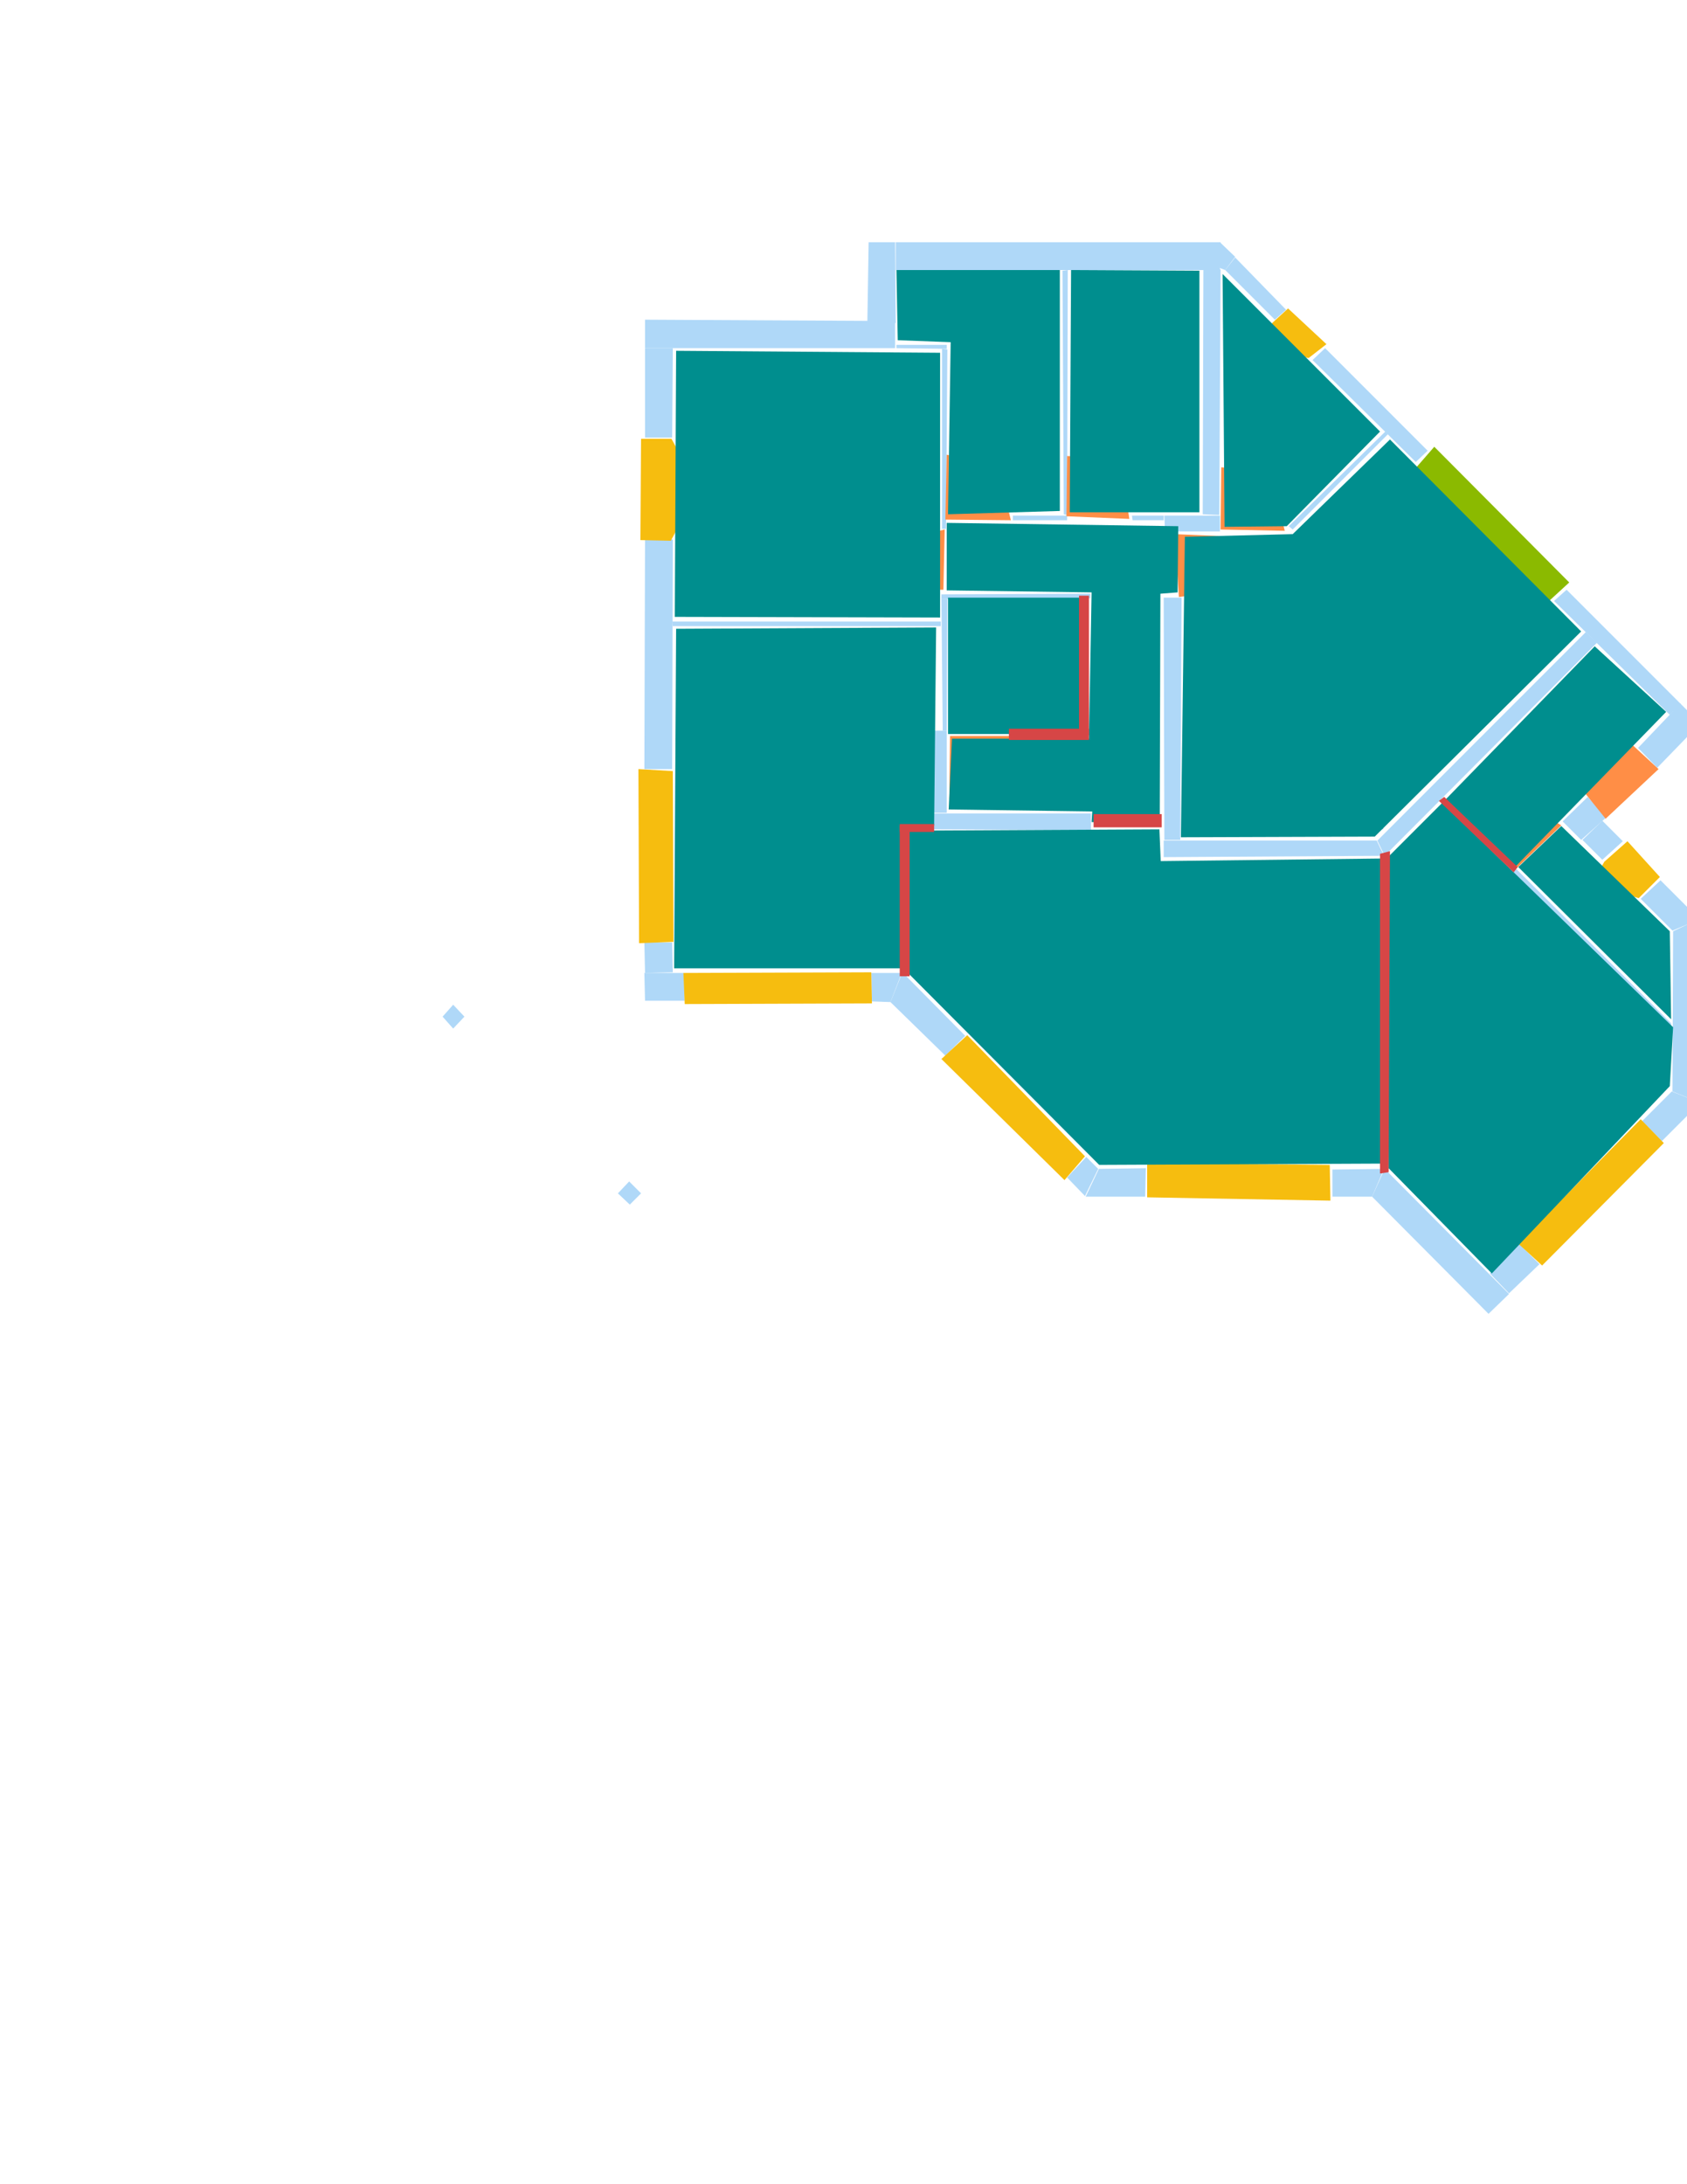 <?xml version='1.0' encoding='utf-8'?>
<ns0:svg xmlns:ns0="http://www.w3.org/2000/svg" version="1.1" width="2550" height="3300">
<ns0:width>3508</ns0:width>
<ns0:height>2480</ns0:height>
<ns0:nclasslabel>50</ns0:nclasslabel>
<ns0:nclassappear>6</ns0:nclassappear>
<ns0:class>Bidet-1</ns0:class>
<ns0:class>Bidet-2</ns0:class>
<ns0:class>Bidet-3</ns0:class>
<ns0:class>Bidet-4</ns0:class>
<ns0:class>Door</ns0:class>
<ns0:class>Door-1</ns0:class>
<ns0:class>Door-23</ns0:class>
<ns0:class>Oven-1</ns0:class>
<ns0:class>Oven-2</ns0:class>
<ns0:class>Oven-3</ns0:class>
<ns0:class>Oven-4</ns0:class>
<ns0:class>Parking</ns0:class>
<ns0:class>Roof</ns0:class>
<ns0:class>Room</ns0:class>
<ns0:class>Separation</ns0:class>
<ns0:class>Sink-1</ns0:class>
<ns0:class>Sink-11</ns0:class>
<ns0:class>Sink-12</ns0:class>
<ns0:class>Sink-13</ns0:class>
<ns0:class>Sink-14</ns0:class>
<ns0:class>Sink-2</ns0:class>
<ns0:class>Sink-3</ns0:class>
<ns0:class>Sink-4</ns0:class>
<ns0:class>Sink-5</ns0:class>
<ns0:class>Sink-6</ns0:class>
<ns0:class>Sofa-1</ns0:class>
<ns0:class>Sofa-3</ns0:class>
<ns0:class>Sofa-4</ns0:class>
<ns0:class>Sofa-5</ns0:class>
<ns0:class>Sofa-6</ns0:class>
<ns0:class>Sofa-7</ns0:class>
<ns0:class>Sofa-8</ns0:class>
<ns0:class>Sofa-9</ns0:class>
<ns0:class>Stairs-1</ns0:class>
<ns0:class>Table-1</ns0:class>
<ns0:class>Table-2</ns0:class>
<ns0:class>Table-3</ns0:class>
<ns0:class>Table-4</ns0:class>
<ns0:class>Table-5</ns0:class>
<ns0:class>Table-6</ns0:class>
<ns0:class>Table-7</ns0:class>
<ns0:class>Text</ns0:class>
<ns0:class>Tub-1</ns0:class>
<ns0:class>Tub-3</ns0:class>
<ns0:class>TV-1</ns0:class>
<ns0:class>TV-2</ns0:class>
<ns0:class>Wall</ns0:class>
<ns0:class>Wall-1</ns0:class>
<ns0:class>Wallieee</ns0:class>
<ns0:class>Window</ns0:class>
<ns0:polygon class="Wall" fill="#AFD8F8" id="0" transcription="" points="1852,408 1867,389 1944,468 1927,483 " />
<ns0:polygon class="Wall" fill="#AFD8F8" id="1" transcription="" points="1606,409 1614,408 1613,778 1608,777 " />
<ns0:polygon class="Wall" fill="#AFD8F8" id="2" transcription="" points="1355,521 1431,521 1431,527 1355,526 " />
<ns0:polygon class="Wall" fill="#AFD8F8" id="3" transcription="" points="1424,527 1432,528 1430,799 1424,799 " />
<ns0:polygon class="Wall" fill="#AFD8F8" id="4" transcription="" points="974,1424 1016,1424 1017,1469 975,1470 " />
<ns0:polygon class="Wall" fill="#AFD8F8" id="5" transcription="" points="1317,1470 1363,1470 1346,1514 1318,1513 " />
<ns0:polygon class="Wall" fill="#AFD8F8" id="6" transcription="" points="2527,1649 2570,1666 2512,1724 2482,1694 " />
<ns0:polygon class="Wall" fill="#AFD8F8" id="7" transcription="" points="1642,1748 1660,1766 1640,1807 1613,1779 " />
<ns0:polygon class="Wall" fill="#AFD8F8" id="8" transcription="" points="2014,1767 2092,1766 2074,1808 2014,1808 " />
<ns0:polygon class="Wall" fill="#AFD8F8" id="9" transcription="" points="975,815 1017,815 1016,1162 974,1162 " />
<ns0:polygon class="Wall" fill="#AFD8F8" id="10" transcription="" points="1016,661 975,661 975,526 1017,526 " />
<ns0:polygon class="Wall" fill="#AFD8F8" id="11" transcription="" points="1531,779 1531,786 1613,786 1613,779 " />
<ns0:polygon class="Wall" fill="#AFD8F8" id="12" transcription="" points="1844,366 1844,405 1852,408 1867,388 " />
<ns0:polygon class="Wall" fill="#AFD8F8" id="13" transcription="" points="1819,406 1845,407 1843,778 1818,777 " />
<ns0:polygon class="Wall" fill="#AFD8F8" id="14" transcription="" points="1354,408 1354,366 1845,366 1844,408 " />
<ns0:polygon class="Wall" fill="#AFD8F8" id="15" transcription="" points="1313,366 1353,366 1354,488 1311,490 " />
<ns0:polygon class="Wall" fill="#AFD8F8" id="16" transcription="" points="975,483 975,526 1353,526 1353,485 " />
<ns0:polygon class="Wall" fill="#AFD8F8" id="17" transcription="" points="1422,939 1422,946 1017,946 1016,939 " />
<ns0:polygon class="Wall" fill="#AFD8F8" id="18" transcription="" points="1406,1104 1431,1104 1431,1228 1407,1228 " />
<ns0:polygon class="Wall" fill="#AFD8F8" id="19" transcription="" points="1459,1565 1429,1595 1346,1514 1364,1469 " />
<ns0:polygon class="Wall" fill="#AFD8F8" id="20" transcription="" points="975,1512 974,1470 1034,1470 1035,1512 " />
<ns0:polygon class="Wall" fill="#AFD8F8" id="21" transcription="" points="2140,698 2158,681 2003,526 1984,544 " />
<ns0:polygon class="Wall" fill="#AFD8F8" id="22" transcription="" points="1948,795 1954,800 2098,656 2094,652 " />
<ns0:polygon class="Wall" fill="#AFD8F8" id="23" transcription="" points="2349,908 2368,891 2541,1064 2524,1080 " />
<ns0:polygon class="Wall" fill="#AFD8F8" id="24" transcription="" points="2476,1130 2505,1160 2570,1093 2540,1063 " />
<ns0:polygon class="Wall" fill="#AFD8F8" id="25" transcription="" points="2428,1235 2390,1269 2362,1241 2400,1204 " />
<ns0:polygon class="Wall" fill="#AFD8F8" id="26" transcription="" points="2422,1299 2453,1271 2422,1240 2392,1269 " />
<ns0:polygon class="Wall" fill="#AFD8F8" id="27" transcription="" points="2700,1223 2683,1241 2701,1258 2718,1242 " />
<ns0:polygon class="Wall" fill="#AFD8F8" id="28" transcription="" points="2480,1358 2510,1330 2569,1389 2528,1406 " />
<ns0:polygon class="Wall" fill="#AFD8F8" id="29" transcription="" points="2291,1312 2287,1319 2527,1556 2526,1546 " />
<ns0:polygon class="Wall" fill="#AFD8F8" id="30" transcription="" points="2529,1407 2569,1388 2570,1666 2528,1649 " />
<ns0:polygon class="Wall" fill="#AFD8F8" id="31" transcription="" points="2252,1924 2281,1954 2327,1910 2296,1879 " />
<ns0:polygon class="Wall" fill="#AFD8F8" id="32" transcription="" points="2250,1985 2281,1955 2093,1766 2074,1808 " />
<ns0:polygon class="Wall" fill="#AFD8F8" id="33" transcription="" points="1732,1765 1731,1808 1641,1808 1661,1766 " />
<ns0:polygon class="Wall" fill="#AFD8F8" id="34" transcription="" points="1649,1229 1649,1254 1405,1253 1406,1229 " />
<ns0:polygon class="Wall" fill="#AFD8F8" id="35" transcription="" points="1530,1005 1538,1004 1537,1117 1530,1116 " />
<ns0:polygon class="Wall" fill="#AFD8F8" id="36" transcription="" points="1423,905 1432,905 1431,1104 1425,1104 " />
<ns0:polygon class="Wall" fill="#AFD8F8" id="37" transcription="" points="1648,897 1648,904 1423,905 1423,898 " />
<ns0:polygon class="Wall" fill="#AFD8F8" id="38" transcription="" points="1760,779 1761,803 1844,803 1844,779 " />
<ns0:polygon class="Wall" fill="#AFD8F8" id="39" transcription="" points="1711,779 1712,786 1759,786 1759,779 " />
<ns0:polygon class="Wall" fill="#AFD8F8" id="40" transcription="" points="1759,903 1786,903 1784,1269 1760,1269 " />
<ns0:polygon class="Wall" fill="#AFD8F8" id="41" transcription="" points="2081,1270 2092,1293 1759,1295 1759,1270 " />
<ns0:polygon class="Wall" fill="#AFD8F8" id="42" transcription="" points="2082,1270 2093,1293 2414,971 2397,955 " />
<ns0:polygon class="Wall" fill="#AFD8F8" id="43" transcription="" points="2067,1228 2091,1228 2091,1253 2067,1252 " />
<ns0:polygon class="Wall" fill="#AFD8F8" id="44" transcription="" points="934,1803 951,1785 969,1803 952,1820 " />
<ns0:polygon class="Wall" fill="#AFD8F8" id="45" transcription="" points="669,1536 685,1518 702,1536 685,1554 " />
<ns0:polygon class="Window" fill="#F6BD0F" id="46" transcription="" points="1906,524 1978,541 2005,520 1947,466 1923,488 " />
<ns0:polygon class="Parking" fill="#8BBA00" id="47" transcription="" points="2134,714 2335,914 2372,880 2168,675 " />
<ns0:polygon class="Door" fill="#FF8E46" id="48" transcription="" points="2400,1063 2507,1162 2427,1237 2398,1201 2367,1151 2377,1091 " />
<ns0:polygon class="Window" fill="#F6BD0F" id="49" transcription="" points="2406,1336 2477,1357 2509,1325 2460,1271 2425,1302 " />
<ns0:polygon class="Window" fill="#F6BD0F" id="50" transcription="" points="2295,1879 2480,1691 2515,1727 2331,1912 " />
<ns0:polygon class="Window" fill="#F6BD0F" id="51" transcription="" points="1734,1757 1734,1809 2011,1814 2010,1760 " />
<ns0:polygon class="Window" fill="#F6BD0F" id="52" transcription="" points="1423,1600 1609,1783 1640,1747 1462,1564 " />
<ns0:polygon class="Window" fill="#F6BD0F" id="53" transcription="" points="1033,1470 1317,1469 1318,1516 1035,1517 " />
<ns0:polygon class="Window" fill="#F6BD0F" id="54" transcription="" points="965,1162 1017,1165 1018,1423 966,1425 " />
<ns0:polygon class="Window" fill="#F6BD0F" id="55" transcription="" points="1051,729 1015,663 969,663 968,816 1014,817 1051,748 1033,740 " />
<ns0:polygon class="Door" fill="#FF8E46" id="56" transcription="" points="2318,1222 2289,1315 2360,1247 " />
<ns0:polygon class="Door" fill="#FF8E46" id="57" transcription="" points="1870,811 1776,807 1782,902 1842,894 1867,851 " />
<ns0:polygon class="Door" fill="#FF8E46" id="58" transcription="" points="1846,706 1845,800 1942,802 1928,747 1887,710 " />
<ns0:polygon class="Door" fill="#FF8E46" id="59" transcription="" points="1613,689 1612,780 1707,784 1699,728 1654,691 " />
<ns0:polygon class="Door" fill="#FF8E46" id="60" transcription="" points="1431,687 1429,785 1528,786 1514,729 1466,695 " />
<ns0:polygon class="Door" fill="#FF8E46" id="61" transcription="" points="1336,891 1426,891 1428,800 1374,813 1344,853 " />
<ns0:polygon class="Door" fill="#FF8E46" id="62" transcription="" points="1435,1207 1436,1112 1530,1112 1522,1155 1477,1200 " />
<ns0:polygon class="Room" fill="#008E8E" id="63" transcription="" points="1355,408 1357,514 1437,517 1433,777 1602,772 1602,408 " />
<ns0:polygon class="Room" fill="#008E8E" id="64" transcription="" points="1619,408 1617,774 1813,774 1813,409 " />
<ns0:polygon class="Room" fill="#008E8E" id="65" transcription="" points="2086,652 1945,795 1851,796 1848,414 " />
<ns0:polygon class="Room" fill="#008E8E" id="66" transcription="" points="2101,664 2390,954 2078,1264 1785,1265 1791,811 1954,807 " />
<ns0:polygon class="Room" fill="#008E8E" id="67" transcription="" points="1431,790 1431,892 1650,895 1646,1116 1439,1116 1434,1223 1651,1226 1650,1242 1753,1246 1754,897 1780,895 1781,795 " />
<ns0:polygon class="Room" fill="#008E8E" id="68" transcription="" points="1022,530 1020,932 1421,933 1421,533 " />
<ns0:polygon class="Room" fill="#008E8E" id="69" transcription="" points="1022,950 1019,1463 1367,1463 1363,1249 1412,1247 1415,948 " />
<ns0:polygon class="Room" fill="#008E8E" id="70" transcription="" points="1371.5,1255 1369.5,1467 1661.5,1760 2094.5,1758 2094.5,1297 1754.5,1301 1752.5,1253 " />
<ns0:polygon class="Room" fill="#008E8E" id="71" transcription="" points="2255,1924 2524,1641 2529,1552 2180,1213 2097,1296 2099,1765 " />
<ns0:polygon class="Room" fill="#008E8E" id="72" transcription="" points="2185,1208 2410.5,976.5 2518.5,1075.5 2290,1310 " />
<ns0:polygon class="Room" fill="#008E8E" id="73" transcription="" points="2360,1248 2524,1407 2526,1540 2295,1310 " />
<ns0:polygon class="Separation" fill="#D64646" id="74" transcription="" points="1360,1247 1375,1247 1375,1475 1360,1475 " />
<ns0:polygon class="Separation" fill="#D64646" id="75" transcription="" points="1360,1245 1412,1245 1412,1257 1360,1257 " />
<ns0:polygon class="Separation" fill="#D64646" id="76" transcription="" points="1653,1230 1756,1230 1756,1250 1653,1250 " />
<ns0:polygon class="Separation" fill="#D64646" id="77" transcription="" points="2086,1290 2101,1286 2099,1771 2086,1773 " />
<ns0:polygon class="Separation" fill="#D64646" id="78" transcription="" points="2175,1210 2288,1318 2294,1310 2183,1204 " />
<ns0:polygon class="Room" fill="#008E8E" id="79" transcription="" points="1433,903 1643,903 1643,1109 1433,1109 " />
<ns0:polygon class="Separation" fill="#D64646" id="80" transcription="" points="1525,1101 1646,1101 1646,1118 1525,1118 " />
<ns0:polygon class="Separation" fill="#D64646" id="81" transcription="" points="1631,900 1646,900 1646,1111 1631,1111 " />
<ns0:relation type="incident" objects="10,55" />
<ns0:relation type="incident" objects="9,55" />
<ns0:relation type="incident" objects="9,54" />
<ns0:relation type="incident" objects="4,20" />
<ns0:relation type="incident" objects="4,54" />
<ns0:relation type="incident" objects="20,53" />
<ns0:relation type="incident" objects="53,5" />
<ns0:relation type="incident" objects="5,19" />
<ns0:relation type="incident" objects="19,52" />
<ns0:relation type="incident" objects="52,7" />
<ns0:relation type="incident" objects="7,33" />
<ns0:relation type="incident" objects="33,51" />
<ns0:relation type="incident" objects="51,8" />
<ns0:relation type="incident" objects="8,32" />
<ns0:relation type="incident" objects="32,31" />
<ns0:relation type="incident" objects="31,50" />
<ns0:relation type="incident" objects="50,6" />
<ns0:relation type="incident" objects="6,30" />
<ns0:relation type="incident" objects="30,28" />
<ns0:relation type="incident" objects="28,49" />
<ns0:relation type="incident" objects="49,26" />
<ns0:relation type="incident" objects="26,25" />
<ns0:relation type="incident" objects="25,48" />
<ns0:relation type="incident" objects="48,24" />
<ns0:relation type="incident" objects="24,23" />
<ns0:relation type="incident" objects="23,47" />
<ns0:relation type="incident" objects="47,21" />
<ns0:relation type="incident" objects="21,46" />
<ns0:relation type="incident" objects="46,0" />
<ns0:relation type="incident" objects="12,0" />
<ns0:relation type="incident" objects="12,14" />
<ns0:relation type="incident" objects="14,15" />
<ns0:relation type="incident" objects="15,16" />
<ns0:relation type="incident" objects="10,16" />
<ns0:relation type="incident" objects="9,17" />
<ns0:relation type="incident" objects="17,36" />
<ns0:relation type="incident" objects="36,18" />
<ns0:relation type="incident" objects="18,34" />
<ns0:relation type="incident" objects="34,76" />
<ns0:relation type="incident" objects="76,40" />
<ns0:relation type="incident" objects="40,41" />
<ns0:relation type="incident" objects="41,42" />
<ns0:relation type="incident" objects="42,23" />
<ns0:relation type="incident" objects="42,77" />
<ns0:relation type="incident" objects="77,41" />
<ns0:relation type="incident" objects="77,8" />
<ns0:relation type="incident" objects="77,32" />
<ns0:relation type="incident" objects="75,18" />
<ns0:relation type="incident" objects="75,34" />
<ns0:relation type="incident" objects="75,74" />
<ns0:relation type="incident" objects="74,19" />
<ns0:relation type="incident" objects="74,5" />
<ns0:relation type="incident" objects="40,57" />
<ns0:relation type="incident" objects="57,38" />
<ns0:relation type="incident" objects="38,39" />
<ns0:relation type="incident" objects="39,59" />
<ns0:relation type="incident" objects="59,11" />
<ns0:relation type="incident" objects="11,60" />
<ns0:relation type="incident" objects="60,3" />
<ns0:relation type="incident" objects="3,61" />
<ns0:relation type="incident" objects="61,37" />
<ns0:relation type="incident" objects="37,36" />
<ns0:relation type="incident" objects="61,36" />
<ns0:relation type="incident" objects="59,1" />
<ns0:relation type="incident" objects="38,13" />
<ns0:relation type="incident" objects="38,58" />
<ns0:relation type="incident" objects="58,22" />
<ns0:relation type="incident" objects="22,21" />
<ns0:relation type="incident" objects="18,62" />
<ns0:relation type="incident" objects="62,35" />
<ns0:relation type="incident" objects="1,14" />
<ns0:relation type="incident" objects="13,14" />
<ns0:relation type="incident" objects="30,29" />
<ns0:relation type="incident" objects="29,56" />
<ns0:relation type="incident" objects="56,25" />
<ns0:relation type="incident" objects="3,2" />
<ns0:relation type="incident" objects="2,16" />
<ns0:relation type="neighbour" objects="68,69" />
<ns0:relation type="neighbour" objects="69,70" />
<ns0:relation type="neighbour" objects="70,67" />
<ns0:relation type="neighbour" objects="67,68" />
<ns0:relation type="neighbour" objects="67,69" />
<ns0:relation type="neighbour" objects="67,63" />
<ns0:relation type="neighbour" objects="63,68" />
<ns0:relation type="neighbour" objects="63,64" />
<ns0:relation type="neighbour" objects="64,67" />
<ns0:relation type="neighbour" objects="64,65" />
<ns0:relation type="neighbour" objects="65,66" />
<ns0:relation type="neighbour" objects="66,64" />
<ns0:relation type="neighbour" objects="66,67" />
<ns0:relation type="neighbour" objects="66,70" />
<ns0:relation type="neighbour" objects="66,71" />
<ns0:relation type="neighbour" objects="71,70" />
<ns0:relation type="neighbour" objects="71,73" />
<ns0:relation type="neighbour" objects="73,72" />
<ns0:relation type="neighbour" objects="72,71" />
<ns0:relation type="neighbour" objects="72,66" />
<ns0:relation type="access" objects="70,67,70" />
<ns0:relation type="access" objects="70,71,70" />
<ns0:relation type="access" objects="67,57,66" />
<ns0:relation type="access" objects="66,58,65" />
<ns0:relation type="access" objects="67,59,64" />
<ns0:relation type="access" objects="67,60,63" />
<ns0:relation type="access" objects="67,61,68" />
<ns0:relation type="access" objects="72,48,72" />
<ns0:relation type="incident" objects="42,78" />
<ns0:relation type="incident" objects="78,29" />
<ns0:relation type="incident" objects="78,56" />
<ns0:relation type="neighbour" objects="79,68" />
<ns0:relation type="neighbour" objects="79,67" />
<ns0:relation type="neighbour" objects="79,69" />
<ns0:relation type="access" objects="67,62,79" />
<ns0:relation type="incident" objects="37,81" />
<ns0:relation type="incident" objects="81,80" />
<ns0:relation type="incident" objects="80,62" />
<ns0:relation type="outerP" objects="16,15,14,12,0,46,47,23,24,48,25,26,49,28,30,6,50,31,32,8,51,33,7,52,19,5,53,20,4,54,9,55,10" />
<ns0:relation type="surround" objects="16,2,3,61,36,17,9,55,10,16,68" />
<ns0:relation type="surround" objects="14,1,11,60,3,2,15,14,63" />
<ns0:relation type="surround" objects="14,13,38,59,1,14,64" />
<ns0:relation type="surround" objects="12,0,46,21,22,58,13,12,65" />
<ns0:relation type="surround" objects="37,81,80,62,36,37,79" />
<ns0:relation type="surround" objects="60,11,59,39,57,40,76,34,18,62,80,81,37,61,3,60,67" />
<ns0:relation type="surround" objects="17,36,18,75,74,5,53,20,4,54,9,17,69" />
<ns0:relation type="surround" objects="75,34,76,41,77,8,51,33,7,52,19,74,75,70" />
<ns0:relation type="surround" objects="38,58,22,21,47,23,42,41,40,57,38,66" />
<ns0:relation type="surround" objects="42,23,24,48,25,56,78,42,72" />
<ns0:relation type="surround" objects="56,25,26,49,28,30,29,56,73" />
<ns0:relation type="surround" objects="42,78,29,30,6,50,31,32,77,42,71" />
<ns0:relation type="access" objects="79,62,67" />
<ns0:relation type="access" objects="69,74,70" />
<ns0:relation type="access" objects="71,78,72" />
<ns0:relation type="access" objects="73,56,72" />
</ns0:svg>